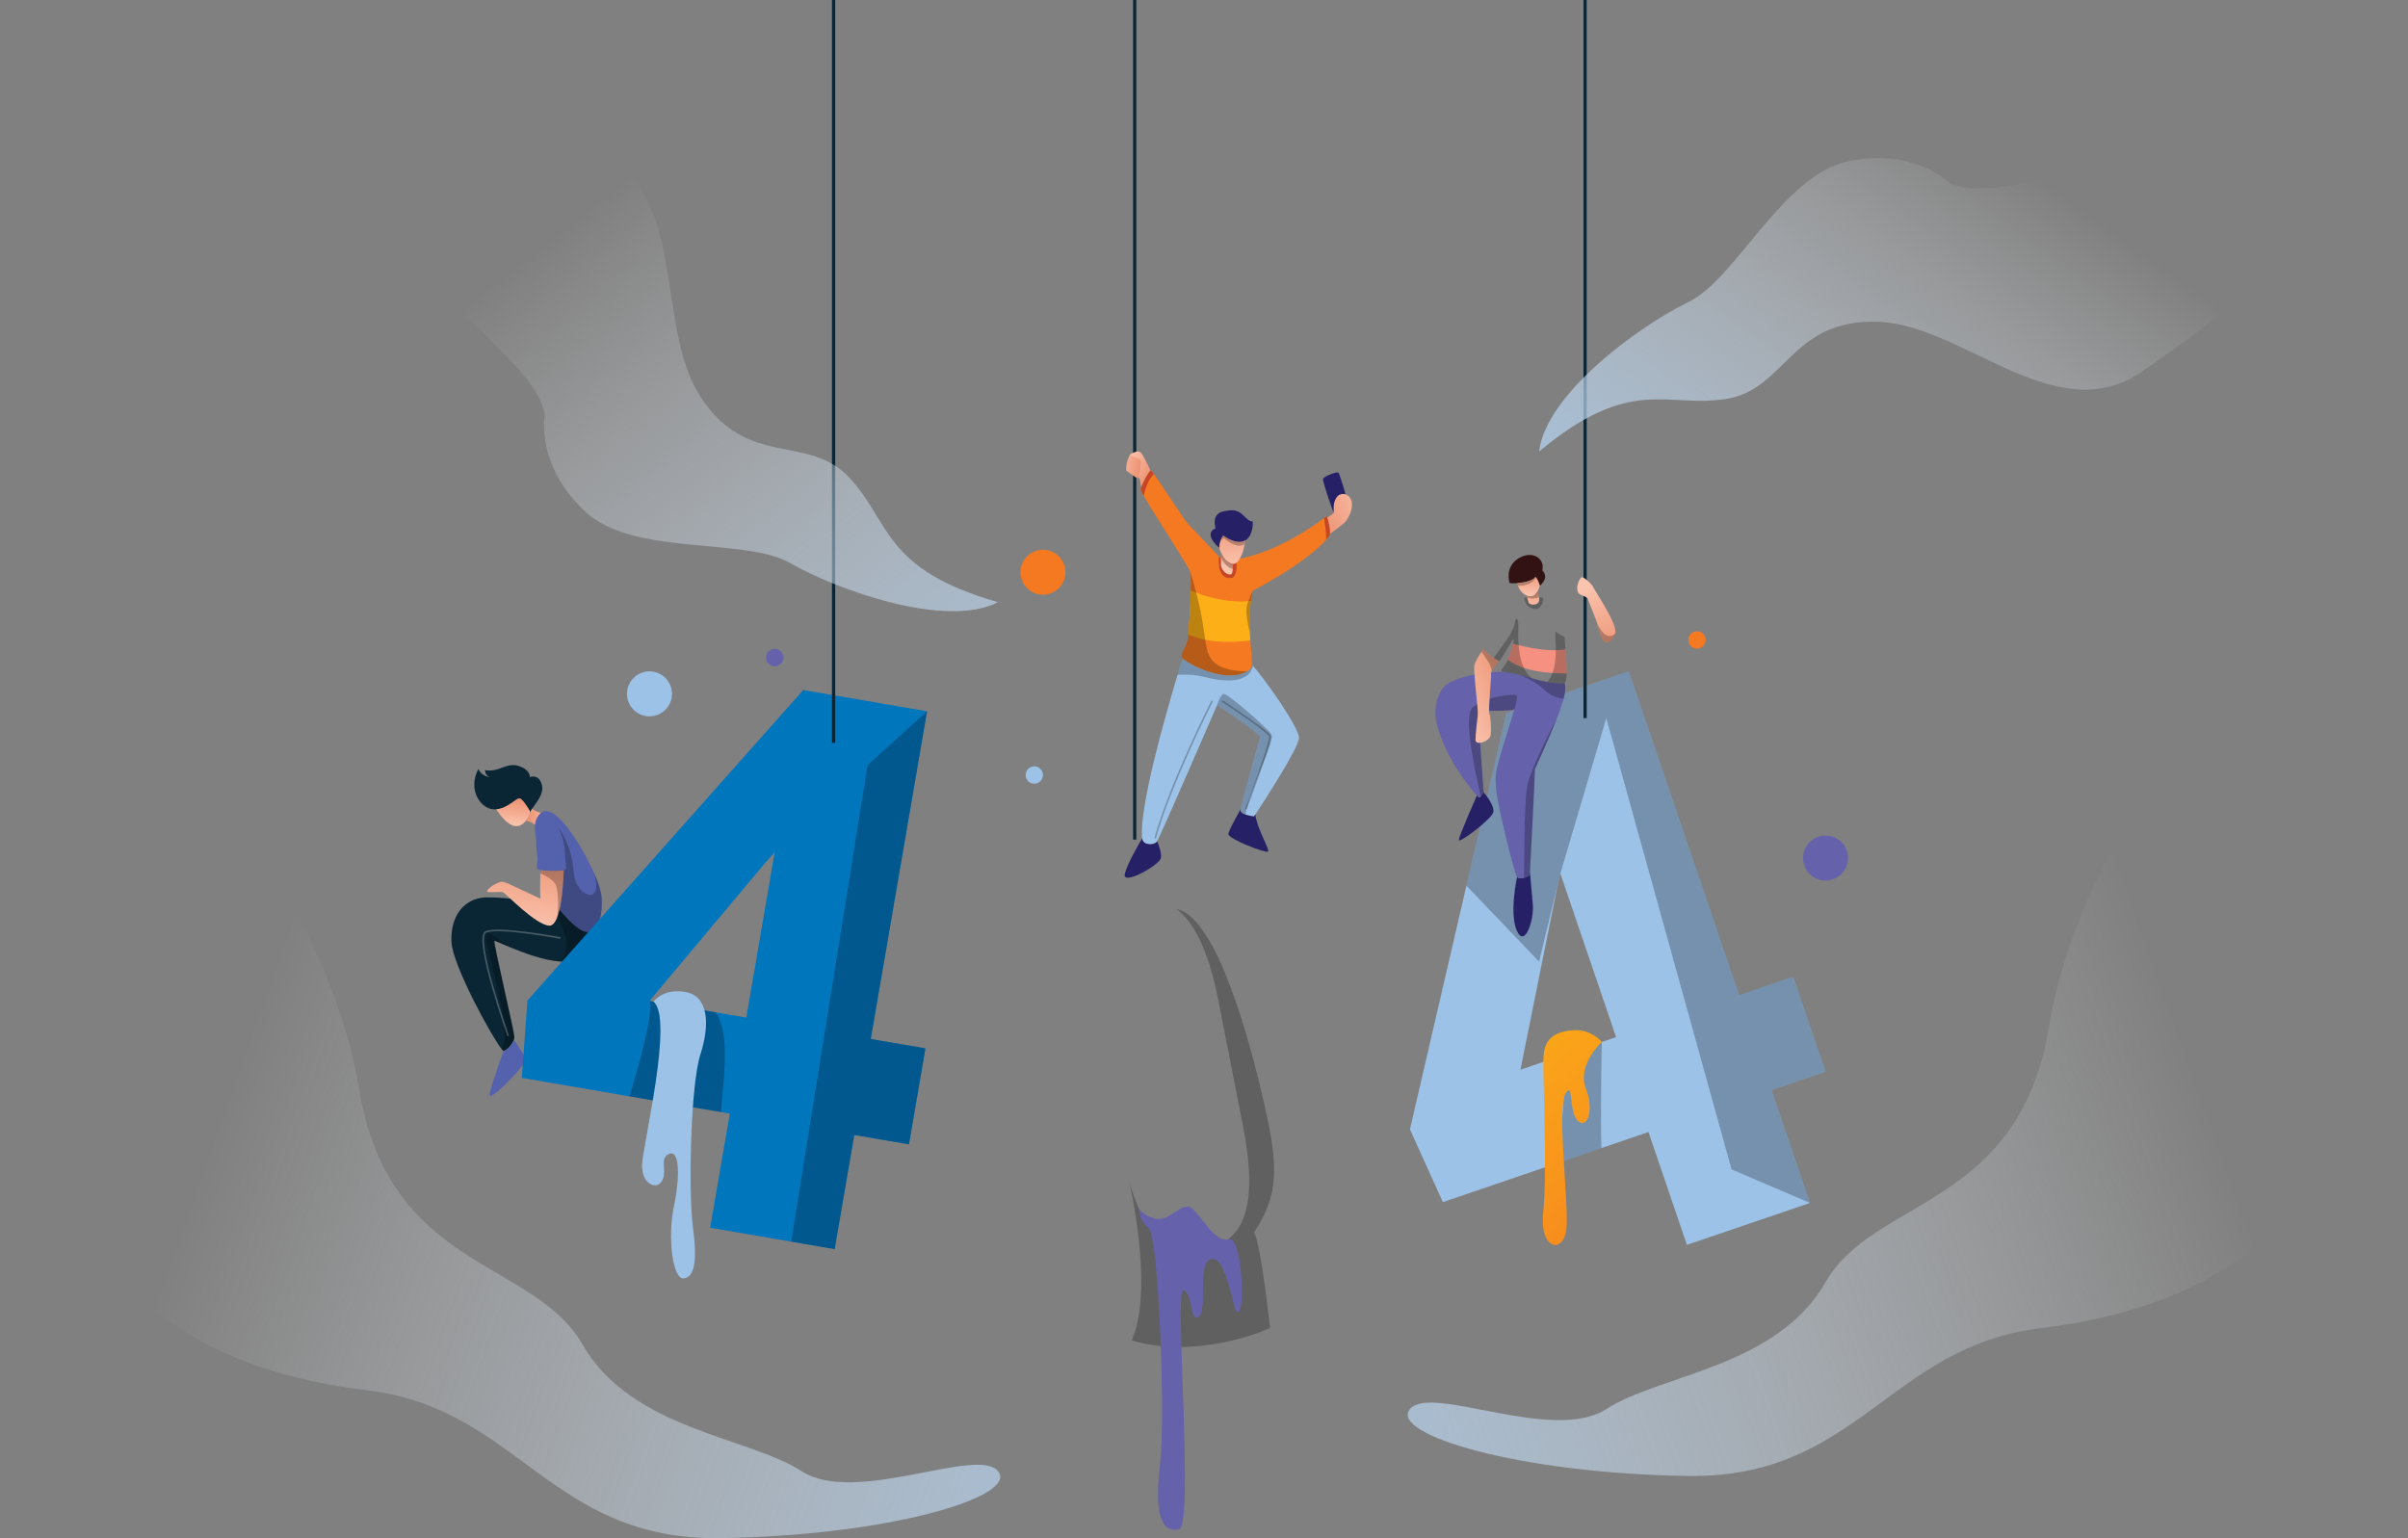 <svg xmlns="http://www.w3.org/2000/svg" xmlns:xlink="http://www.w3.org/1999/xlink" fill="none" version="1.1" width="868.472" height="554.834" viewBox="0 0 868.472 554.834"><rect x="0" y="0" width="868.472" height="554.834" fill="#808080" stroke="none"/><defs><linearGradient x1="0.302" y1="-0.395" x2="0.771" y2="1.667" id="master_svg0_335_15234"><stop offset="0%" stop-color="#FCAF17" stop-opacity="1"/><stop offset="100%" stop-color="#F47920" stop-opacity="1"/></linearGradient><linearGradient x1="0.454" y1="0.975" x2="0.547" y2="-0.106" id="master_svg1_335_15251"><stop offset="0%" stop-color="#FBC4AF" stop-opacity="1"/><stop offset="100%" stop-color="#EA8B69" stop-opacity="1"/></linearGradient><linearGradient x1="1.578" y1="0.415" x2="-0.116" y2="0.543" id="master_svg2_335_15256"><stop offset="0%" stop-color="#FBC4AF" stop-opacity="1"/><stop offset="100%" stop-color="#EA8B69" stop-opacity="1"/></linearGradient><linearGradient x1="0.371" y1="1.049" x2="0.703" y2="-0.592" id="master_svg3_335_15248"><stop offset="0%" stop-color="#FBC4AF" stop-opacity="1"/><stop offset="100%" stop-color="#EA8B69" stop-opacity="1"/></linearGradient><linearGradient x1="0.481" y1="0.893" x2="0.532" y2="-0.459" id="master_svg4_335_15300"><stop offset="0%" stop-color="#FBC4AF" stop-opacity="1"/><stop offset="100%" stop-color="#EA8B69" stop-opacity="1"/></linearGradient><linearGradient x1="0.531" y1="1.066" x2="0.464" y2="-0.346" id="master_svg5_335_15286"><stop offset="0%" stop-color="#FBC4AF" stop-opacity="1"/><stop offset="100%" stop-color="#EA8B69" stop-opacity="1"/></linearGradient><linearGradient x1="0.044" y1="1.044" x2="0.876" y2="-0.385" id="master_svg6_335_15294"><stop offset="0%" stop-color="#FBC4AF" stop-opacity="1"/><stop offset="100%" stop-color="#EA8B69" stop-opacity="1"/></linearGradient><linearGradient x1="0.373" y1="0.108" x2="0.795" y2="1.414" id="master_svg7_335_15297"><stop offset="0%" stop-color="#FBC4AF" stop-opacity="1"/><stop offset="100%" stop-color="#EA8B69" stop-opacity="1"/></linearGradient><linearGradient x1="0.228" y1="0.037" x2="1" y2="0.87" id="master_svg8_335_15198"><stop offset="0%" stop-color="#FBC4AF" stop-opacity="1"/><stop offset="100%" stop-color="#EA8B69" stop-opacity="1"/></linearGradient><linearGradient x1="-0.532" y1="0.201" x2="1.139" y2="0.617" id="master_svg9_335_15211"><stop offset="0%" stop-color="#FBC4AF" stop-opacity="1"/><stop offset="100%" stop-color="#EA8B69" stop-opacity="1"/></linearGradient><linearGradient x1="0.074" y1="-0.038" x2="0.862" y2="0.848" id="master_svga_335_15208"><stop offset="0%" stop-color="#FBC4AF" stop-opacity="1"/><stop offset="100%" stop-color="#EA8B69" stop-opacity="1"/></linearGradient><linearGradient x1="1.391" y1="-0.23" x2="-0.315" y2="1.025" id="master_svgb_335_15227"><stop offset="0%" stop-color="#FBC4AF" stop-opacity="1"/><stop offset="100%" stop-color="#EA8B69" stop-opacity="1"/></linearGradient><linearGradient x1="0.576" y1="1.109" x2="0.387" y2="-0.909" id="master_svgc_335_15220"><stop offset="0%" stop-color="#FBC4AF" stop-opacity="1"/><stop offset="100%" stop-color="#EA8B69" stop-opacity="1"/></linearGradient><linearGradient x1="0.422" y1="0.681" x2="0.616" y2="0.013" id="master_svgd_335_15214"><stop offset="0%" stop-color="#FBC4AF" stop-opacity="1"/><stop offset="100%" stop-color="#EA8B69" stop-opacity="1"/></linearGradient><linearGradient x1="0.724" y1="0.32" x2="-0.328" y2="0.933" id="master_svge_335_15270"><stop offset="0%" stop-color="#FFFFFF" stop-opacity="0"/><stop offset="100%" stop-color="#9DC2E7" stop-opacity="1"/></linearGradient><linearGradient x1="0.251" y1="0.329" x2="1.193" y2="1.401" id="master_svgf_335_15273"><stop offset="0%" stop-color="#FFFFFF" stop-opacity="0"/><stop offset="100%" stop-color="#9DC2E7" stop-opacity="1"/></linearGradient><linearGradient x1="0.747" y1="0.455" x2="-0.368" y2="0.777" id="master_svgg_335_15279"><stop offset="0%" stop-color="#FFFFFF" stop-opacity="0"/><stop offset="100%" stop-color="#9DC2E7" stop-opacity="1"/></linearGradient><linearGradient x1="0.253" y1="0.455" x2="1.368" y2="0.777" id="master_svgh_335_15276"><stop offset="0%" stop-color="#FFFFFF" stop-opacity="0"/><stop offset="100%" stop-color="#9DC2E7" stop-opacity="1"/></linearGradient></defs><g><g><g><path d="M658.411,386.578C658.411,386.578,646.739,352.339,646.739,352.339C646.739,352.339,627.249,358.979,627.249,358.979C627.249,358.979,587.44,242.169,587.44,242.169C587.44,242.169,543.058,257.29,543.058,257.29C543.058,257.29,543.191,257.687,543.191,257.687C543.191,257.687,528.876,319.479,528.876,319.479C528.876,319.479,508.508,407.385,508.508,407.385C508.508,407.385,520.39,433.619,520.39,433.619C520.39,433.619,562.298,419.338,562.298,419.338C562.298,419.338,577.554,414.137,577.554,414.137C577.554,414.137,594.537,408.347,594.537,408.347C594.537,408.347,608.402,449.042,608.402,449.042C608.402,449.042,652.785,433.921,652.785,433.921C652.785,433.921,638.918,393.226,638.918,393.226C638.918,393.226,658.411,386.578,658.411,386.578C658.411,386.578,658.411,386.578,658.411,386.578ZM577.711,375.863C577.711,375.863,567.643,379.295,567.643,379.295C567.643,379.295,548.362,385.866,548.362,385.866C548.362,385.866,561.522,320.526,561.522,320.526C561.522,320.526,562.76,315.104,562.76,315.104C562.76,315.104,582.865,374.105,582.865,374.105C582.865,374.105,577.711,375.863,577.711,375.863C577.711,375.863,577.711,375.863,577.711,375.863Z" fill="#9DC2E7" fill-opacity="1"/></g><g style="opacity:0.25;"><path d="M638.919,393.225C638.919,393.225,652.786,433.919,652.786,433.919C652.786,433.919,624.516,421.827,624.516,421.827C624.516,421.827,579.335,259.034,579.335,259.034C579.335,259.034,562.76,315.106,562.76,315.106C562.76,315.106,555.085,346.865,555.085,346.865C555.085,346.865,528.877,319.476,528.877,319.476C528.877,319.476,543.192,257.686,543.192,257.686C543.192,257.686,543.059,257.288,543.059,257.288C543.059,257.288,587.44,242.169,587.44,242.169C587.44,242.169,627.248,358.98,627.248,358.98C627.248,358.98,646.738,352.339,646.738,352.339C646.738,352.339,658.412,386.578,658.412,386.578C658.412,386.578,638.919,393.225,638.919,393.225C638.919,393.225,638.919,393.225,638.919,393.225Z" fill="#010101" fill-opacity="1"/></g><g style="opacity:0.25;"><path d="M577.554,414.135C577.554,414.135,562.298,419.336,562.298,419.336C562.298,419.336,564.54,387.897,564.54,387.897C564.54,387.897,564.54,382.166,564.54,382.166C564.54,382.166,567.643,379.294,567.643,379.294C567.643,379.294,569.64,377.45,569.64,377.45C569.64,377.45,577.71,375.863,577.71,375.863C577.711,375.863,577.211,398.956,577.554,414.135C577.554,414.135,577.554,414.135,577.554,414.135Z" fill="#010101" fill-opacity="1"/></g><g><path d="M577.714,375.862C577.714,375.862,573.9,371.073,567.244,371.627C560.587,372.18,556.872,374.677,556.649,381.611C556.426,388.545,558.08,423.491,556.56,437.359C555.041,451.227,564.495,452.613,565.037,442.352C565.581,432.09,561.563,399.917,564.541,394.647C567.522,389.378,565.708,400.471,568.833,404.078C571.959,407.683,575.286,401.304,571.959,392.707C568.63,384.108,577.714,375.862,577.714,375.862C577.714,375.862,577.714,375.862,577.714,375.862Z" fill="url(#master_svg0_335_15234)" fill-opacity="1"/></g></g><g><g><g></g></g><g><path d="M212.336,333.891C212.336,333.891,212.336,334.568,212.336,334.568C212.336,334.568,211.718,347.4,202.111,346.847C202.087,346.847,202.064,346.841,202.04,346.841C196.099,346.456,188.745,343.684,183.815,341.625C180.716,340.328,178.569,339.313,178.33,339.354C177.705,339.453,185.606,372.321,185.501,374.194C185.489,374.445,185.431,374.713,185.343,374.988C184.784,376.768,182.829,378.903,181.656,379.079C181.533,379.097,181.283,378.869,180.927,378.424C177.355,373.984,163.215,348.19,162.829,339.767C162.415,330.512,167.094,324.938,173.439,323.876C178.119,323.094,191.805,324.979,198.661,326.024C201.095,326.397,202.664,326.66,202.664,326.66C202.664,326.66,212.336,333.891,212.336,333.891C212.336,333.891,212.336,333.891,212.336,333.891Z" fill="#0A2533" fill-opacity="1"/></g><g><g style="opacity:0.25;"><path d="M185.502,374.194C185.491,374.445,185.432,374.713,185.345,374.988C184.785,376.768,182.83,378.903,181.657,379.079C181.534,379.097,181.284,378.869,180.928,378.424C185.959,371.322,172.809,336.745,175.669,336.646C177.081,336.599,180.204,338.998,183.816,341.625C180.718,340.329,178.57,339.313,178.331,339.354C177.705,339.453,185.607,372.32,185.502,374.194C185.502,374.194,185.502,374.194,185.502,374.194Z" fill="#010101" fill-opacity="1"/></g><g style="opacity:0.25;"><path d="M212.336,333.891C212.336,333.891,212.336,334.568,212.336,334.568C212.336,334.568,211.718,347.4,202.111,346.847C204.001,345.336,204.351,342.674,204.21,339.453C204.048,335.723,200.598,329.339,198.661,326.025C201.095,326.398,202.664,326.661,202.664,326.661C202.664,326.661,212.336,333.891,212.336,333.891C212.336,333.891,212.336,333.891,212.336,333.891Z" fill="#010101" fill-opacity="1"/></g></g><g><path d="M191.892,291.755C191.572,292.258,191.362,292.678,191.362,292.998C191.362,292.998,191.35,292.979,191.327,292.939C191.216,292.741,190.813,292.047,190.295,291.241C189.419,289.888,188.211,288.206,187.481,288.001C186.308,287.68,183.187,291.624,178.967,291.94C178.687,291.966,178.407,291.97,178.121,291.959C173.476,291.749,168.549,285.16,172.506,277.398C173.89,280.24,176.732,280.31,176.732,280.31C176.732,280.31,174.998,279.961,174.934,277.812C179.993,278.711,182.627,274.9,186.997,276.289C191.362,277.671,191.089,280.309,191.089,280.309C191.089,280.309,194.414,278.99,195.453,283.151C196.287,286.479,193.177,289.76,191.892,291.755C191.892,291.755,191.892,291.755,191.892,291.755Z" fill="#0A2533" fill-opacity="1"/></g><g><path d="M191.327,292.941C191.03,293.99,190.463,295.135,189.699,296.062C188.772,297.196,187.546,298.023,186.162,297.989C183.21,297.919,180.273,293.956,178.967,291.942C183.187,291.627,186.308,287.683,187.481,288.003C188.211,288.207,189.418,289.888,190.295,291.242C190.812,292.048,191.216,292.743,191.327,292.941C191.327,292.941,191.327,292.941,191.327,292.941Z" fill="url(#master_svg1_335_15251)" fill-opacity="1"/></g><g><path d="M195.593,293.342C195.593,293.342,193.375,298.408,192.541,297.298C192.092,296.698,190.795,296.302,189.699,296.061C190.464,295.134,191.03,293.989,191.327,292.939C191.351,292.979,191.362,292.998,191.362,292.998C191.362,292.677,191.572,292.256,191.892,291.755C193.503,292.97,195.593,293.342,195.593,293.342C195.593,293.342,195.593,293.342,195.593,293.342Z" fill="url(#master_svg2_335_15256)" fill-opacity="1"/></g><g><path d="M211.192,336.127C207.656,335.608,198.091,325.208,198.091,320.732C198.091,320.101,198.021,319.4,197.904,318.637C197.169,313.98,194.479,307.152,193.358,302.325C192.057,296.711,193.93,294.61,193.93,294.61C198.284,287.123,208.137,301.964,213.756,313.863C213.756,313.863,213.763,313.869,213.763,313.869C215.653,317.878,216.903,321.601,217.019,324.094C217.421,332.519,214.729,336.646,211.192,336.127C211.192,336.127,211.192,336.127,211.192,336.127Z" fill="#5462AD" fill-opacity="1"/></g><g style="opacity:0.25;"><path d="M211.192,336.127C207.656,335.608,198.091,325.208,198.091,320.732C198.091,320.101,198.021,319.4,197.904,318.637C197.904,318.637,197.881,316.642,197.881,316.642C197.881,316.642,201.347,298.479,201.347,298.479C201.347,298.479,206.132,304.17,206.897,314.359C207.656,324.549,218.875,326.766,213.761,313.869C215.652,317.878,216.902,321.601,217.017,324.094C217.421,332.519,214.729,336.646,211.192,336.127C211.192,336.127,211.192,336.127,211.192,336.127Z" fill="#010101" fill-opacity="1"/></g><g><path d="M203.774,313.664C203.681,313.744,203.517,313.808,203.302,313.868C201.662,314.321,196.882,314.253,194.892,313.862C194.595,313.803,194.355,313.733,194.204,313.664C192.891,313.039,194.204,311.511,193.79,308.808C193.375,306.1,192.335,298.198,196.357,295.77C200.563,293.231,203.633,302.842,203.774,307.629C203.915,312.416,204.679,312.899,203.774,313.664C203.774,313.664,203.774,313.664,203.774,313.664Z" fill="#5462AD" fill-opacity="1"/></g><g><path d="M203.302,313.868C203.302,313.868,203.11,325.557,200.88,331.072C200.88,331.078,200.88,331.078,200.88,331.084C200.185,332.8,199.293,333.914,198.143,333.891C193.305,333.786,182.439,322.295,181.448,321.875C180.461,321.46,175.518,322.19,175.676,321.46C175.833,320.732,177.759,319.119,179.835,318.344C181.92,317.563,181.552,318.029,194.916,324.169C194.734,322.99,194.811,317.889,194.869,315C194.875,314.562,194.888,314.178,194.893,313.863C196.883,314.253,201.662,314.322,203.302,313.868C203.302,313.868,203.302,313.868,203.302,313.868Z" fill="url(#master_svg3_335_15248)" fill-opacity="1"/></g><g><path d="M189.488,382.096C189.827,384.179,175.832,398.424,176.56,394.683C177.284,390.937,181.656,379.078,181.656,379.078C182.829,378.902,184.784,376.768,185.343,374.987C186.488,376.971,189.202,380.368,189.488,382.096C189.488,382.096,189.488,382.096,189.488,382.096Z" fill="#5462AD" fill-opacity="1"/></g><g style="opacity:0.25;"><path d="M175.209,336.167C175.209,336.167,175.33,336.433,175.33,336.433C175.33,336.433,175.33,336.433,175.33,336.433C175.33,336.433,175.209,336.167,175.209,336.167C175.209,336.167,175.209,336.167,175.209,336.167ZM202.111,338.346C202.165,338.059,202.165,338.059,202.165,338.059C202.164,338.059,202.164,338.059,202.164,338.059C202.163,338.059,202.162,338.058,202.161,338.058C202.158,338.058,202.154,338.057,202.148,338.056C202.137,338.054,202.121,338.051,202.1,338.047C202.057,338.039,201.993,338.027,201.91,338.012C201.744,337.981,201.5,337.937,201.188,337.881C200.564,337.77,199.668,337.613,198.58,337.431C196.402,337.067,193.451,336.603,190.361,336.202C187.272,335.802,184.039,335.465,181.296,335.356C179.925,335.301,178.671,335.303,177.616,335.384C176.569,335.465,175.69,335.625,175.087,335.902C175.087,335.902,175.33,336.433,175.33,336.433C175.836,336.2,176.63,336.046,177.661,335.966C178.684,335.888,179.914,335.885,181.273,335.939C183.99,336.047,187.205,336.382,190.286,336.781C193.367,337.18,196.31,337.643,198.483,338.006C199.57,338.188,200.464,338.345,201.086,338.456C201.397,338.511,201.64,338.556,201.805,338.586C201.888,338.601,201.951,338.613,201.993,338.621C202.014,338.625,202.03,338.628,202.041,338.63C202.046,338.63,202.05,338.631,202.053,338.632C202.054,338.632,202.055,338.632,202.056,338.632C202.056,338.632,202.057,338.632,202.057,338.632C202.057,338.633,202.057,338.633,202.111,338.346C202.111,338.346,202.111,338.346,202.111,338.346ZM175.087,335.902C174.719,336.071,174.467,336.402,174.298,336.815C174.13,337.227,174.034,337.747,173.992,338.345C173.909,339.544,174.039,341.123,174.316,342.937C174.872,346.571,176.03,351.213,177.323,355.781C178.617,360.352,180.049,364.858,181.158,368.22C181.712,369.901,182.186,371.297,182.521,372.273C182.688,372.761,182.821,373.143,182.912,373.404C182.958,373.535,182.993,373.635,183.016,373.702C183.028,373.736,183.037,373.761,183.043,373.779C183.046,373.787,183.049,373.794,183.05,373.798C183.051,373.8,183.052,373.802,183.052,373.803C183.052,373.804,183.052,373.804,183.052,373.804C183.052,373.805,183.053,373.805,183.328,373.707C183.603,373.61,183.603,373.61,183.603,373.61C183.602,373.61,183.602,373.609,183.602,373.609C183.602,373.608,183.601,373.606,183.6,373.604C183.599,373.6,183.597,373.593,183.594,373.585C183.588,373.568,183.579,373.542,183.567,373.509C183.543,373.442,183.509,373.342,183.463,373.212C183.372,372.952,183.24,372.57,183.073,372.083C182.738,371.109,182.266,369.716,181.712,368.037C180.605,364.679,179.175,360.182,177.885,355.623C176.593,351.06,175.444,346.446,174.893,342.849C174.618,341.048,174.495,339.52,174.574,338.386C174.614,337.819,174.703,337.367,174.839,337.035C174.974,336.704,175.143,336.518,175.33,336.433C175.33,336.433,175.087,335.902,175.087,335.902C175.087,335.902,175.087,335.902,175.087,335.902Z" fill="#FFFFFF" fill-opacity="1"/></g><g style="opacity:0.25;"><path d="M200.88,331.072C201.306,328.725,201.627,321.903,200.448,319.207C199.655,317.385,196.702,315.822,194.868,315C194.874,314.562,194.887,314.178,194.892,313.863C196.882,314.254,201.662,314.322,203.302,313.869C203.302,313.868,203.11,325.557,200.88,331.072C200.88,331.072,200.88,331.072,200.88,331.072Z" fill="#010101" fill-opacity="1"/></g></g><g><g><path d="M563.939,252.013C563.485,253.763,562.726,256.016,561.546,259.032C559.866,263.357,557.327,269.251,553.586,277.468C553.493,281.642,552.163,308.258,551.801,314.386C551.754,315.134,551.725,315.577,551.714,315.635C551.662,315.903,550.698,316.417,549.648,316.68C548.656,316.936,547.594,316.97,547.137,316.364C546.198,315.116,539.855,289.944,539.546,284.017C539.232,278.087,538.922,279.441,546.198,255.835C544.43,256.664,532.968,256.354,532.968,256.354C532.968,256.354,535.069,285.265,535.081,285.474C535.081,285.503,535.063,285.573,535.022,285.672C534.889,286.069,534.468,286.952,534.013,287.395C533.809,287.598,533.598,287.715,533.405,287.656C533.295,287.628,533.026,287.382,532.636,286.968C530.436,284.632,524.401,276.779,521.133,269.454C517.286,260.822,516.346,254.788,519.989,248.759C523.631,242.726,542.071,242.264,542.071,242.264C543.239,242.59,545.923,242.911,548.578,243.542C549.36,243.723,550.142,243.939,550.878,244.184C554.918,245.526,562.614,247.23,564.272,246.274C564.64,247.561,564.721,249.066,563.939,252.013C563.939,252.013,563.939,252.013,563.939,252.013Z" fill="#6561AB" fill-opacity="1"/></g><g></g><g><path d="M565.025,242.915C560.228,242.973,549.565,242.547,543.869,237.983C544.424,236.565,545.293,233.881,545.713,232.171C545.713,232.171,556.97,235.584,564.598,234.231C564.827,237.073,565.089,240.452,565.025,242.915C565.025,242.915,565.025,242.915,565.025,242.915Z" fill="#F69181" fill-opacity="1"/></g><g style="opacity:0.25;"><path d="M556.65,215.667C556.465,217.663,555.758,219.811,553.586,219.642C550.523,219.403,549.863,216.899,549.723,215.732C551.036,215.242,552.028,215.13,552.028,215.13C553.575,215.077,555.132,215.281,556.65,215.667C556.65,215.667,556.65,215.667,556.65,215.667Z" fill="#010101" fill-opacity="1"/></g><g><path d="M555.354,211.318C555.354,211.318,554.835,209.188,553.79,208.091C552.945,209.469,549.683,210.174,547.167,210.356C545.976,210.444,544.949,210.414,544.43,210.28C542.662,203.411,548.176,200.399,551.246,200.189C554.31,199.979,557.071,202.261,556.237,205.746C558.99,208.459,555.354,211.318,555.354,211.318C555.354,211.318,555.354,211.318,555.354,211.318Z" fill="#321212" fill-opacity="1"/></g><g><path d="M555.354,211.318C555.197,211.774,554.952,212.574,554.532,213.32C554.532,213.32,554.525,213.32,554.525,213.32C553.837,214.563,552.682,215.666,550.68,214.855C550.61,214.826,550.541,214.796,550.476,214.762C548.79,213.997,547.914,212.509,547.471,211.336C547.332,210.968,547.233,210.63,547.168,210.356C549.683,210.175,552.946,209.469,553.792,208.091C553.839,208.145,553.885,208.197,553.931,208.249C554.882,209.381,555.354,211.318,555.354,211.318C555.354,211.318,555.354,211.318,555.354,211.318Z" fill="url(#master_svg4_335_15300)" fill-opacity="1"/></g><g><path d="M555.091,216.623C554.783,218.549,551.608,218.445,551.263,217.196C551.081,216.548,550.877,215.924,550.72,215.468C550.58,215.043,550.475,214.767,550.475,214.767C550.475,214.767,550.475,214.762,550.475,214.762C550.539,214.796,550.609,214.826,550.679,214.855C552.681,215.666,553.836,214.564,554.524,213.32C554.524,213.32,554.53,213.32,554.53,213.32C554.315,213.752,554.892,214.295,555.085,215.316C555.156,215.684,555.174,216.117,555.091,216.623C555.091,216.623,555.091,216.623,555.091,216.623Z" fill="url(#master_svg5_335_15286)" fill-opacity="1"/></g><g><path d="M538.606,292.859C538.296,295.252,525.918,304.613,526.129,302.95C526.332,301.286,532.636,286.971,532.636,286.971C533.027,287.384,533.296,287.631,533.405,287.659C534.03,287.84,534.823,286.252,535.021,285.675C536.685,287.764,538.885,290.723,538.606,292.859C538.606,292.859,538.606,292.859,538.606,292.859Z" fill="#262166" fill-opacity="1"/></g><g><path d="M547.136,335.853C544.224,329.607,547.136,316.365,547.136,316.365C548.07,317.614,551.607,316.155,551.711,315.636C551.724,315.578,551.752,315.133,551.799,314.387C551.799,314.387,552.266,320.732,552.821,326.106C553.375,331.481,550.049,342.09,547.136,335.853C547.136,335.853,547.136,335.853,547.136,335.853Z" fill="#262166" fill-opacity="1"/></g><g style="opacity:0.25;"><path d="M546.197,255.836C544.428,256.665,532.967,256.355,532.967,256.355C532.967,256.355,535.068,285.266,535.079,285.475C535.079,285.504,535.062,285.574,535.021,285.673C534.888,286.071,534.466,286.953,534.012,287.396C531.9,277.503,527.686,258.536,531.047,255.28C535.349,251.119,546.997,250.011,547.165,250.921C547.335,251.837,546.197,255.836,546.197,255.836C546.197,255.836,546.197,255.836,546.197,255.836Z" fill="#010101" fill-opacity="1"/></g><g><path d="M537.951,242.174C537.782,242.524,537.694,242.816,537.748,243.009C537.998,243.977,536.668,256.11,537.152,257.359C537.636,258.608,537.917,262.559,537.636,265.057C537.355,267.555,532.157,269.078,532.157,266.931C532.157,264.778,532.782,259.718,532.991,257.774C533.201,255.837,531.259,241.795,531.778,239.852C532.117,238.585,533.418,236.438,534.281,235.102C534.742,234.385,535.081,233.893,535.081,233.893C535.158,235.112,540.264,238.463,540.689,238.463C540.688,238.462,538.634,240.762,537.951,242.174C537.951,242.174,537.951,242.174,537.951,242.174Z" fill="url(#master_svg6_335_15294)" fill-opacity="1"/></g><g style="opacity:0.25;"><path d="M563.939,252.013C561.645,251.844,559.066,250.84,557.269,249.036C555.179,246.947,551.695,245.009,548.578,243.545C549.36,243.726,550.142,243.942,550.878,244.187C554.918,245.529,562.614,247.232,564.272,246.276C564.64,247.561,564.721,249.066,563.939,252.013C563.939,252.013,563.939,252.013,563.939,252.013Z" fill="#010101" fill-opacity="1"/></g><g style="opacity:0.25;"><path d="M561.546,259.034C559.866,263.359,557.327,269.252,553.586,277.469C553.493,281.643,552.163,308.26,551.801,314.387C551.754,315.135,551.725,315.578,551.714,315.636C551.662,315.904,550.698,316.418,549.648,316.681C549.887,307.705,549.572,288.166,551.09,282.354C552.903,275.397,561.039,259.991,561.546,259.034C561.546,259.034,561.546,259.034,561.546,259.034Z" fill="#010101" fill-opacity="1"/></g><g style="opacity:0.25;"><path d="M552.553,244.706C551.951,244.531,551.386,244.357,550.878,244.187C547.634,243.102,543.584,242.686,542.071,242.266C541.692,242.161,541.476,242.062,541.463,241.945C541.418,241.373,542.87,240.078,543.553,238.723C544.229,237.369,546.512,230.244,545.835,230.611C545.158,230.972,541.154,238.461,540.686,238.461C540.524,238.461,539.718,238,538.761,237.351C538.86,237.182,538.97,237.012,539.093,236.832C541.586,233.156,545.678,228.581,546.371,224.629C546.925,221.717,547.759,223.38,547.619,227.127C547.494,230.49,547.313,240.785,552.553,244.706C552.553,244.706,552.553,244.706,552.553,244.706Z" fill="#010101" fill-opacity="1"/></g><g style="opacity:0.25;"><path d="M564.295,246.265C564.288,246.271,564.283,246.276,564.271,246.276C563.391,246.784,560.81,246.539,557.974,246.002C563.046,240.919,560.278,227.151,561.073,227.859C562.006,228.687,564.293,229.831,564.293,229.831C564.4,233.577,565.912,245.279,564.295,246.265C564.295,246.265,564.295,246.265,564.295,246.265Z" fill="#010101" fill-opacity="1"/></g><g style="opacity:0.25;"><path d="M540.688,238.462C540.688,238.462,538.634,240.762,537.951,242.174C537.933,241.864,537.911,241.578,537.881,241.322C537.724,239.834,535.407,236.6,534.28,235.1C534.74,234.383,535.079,233.892,535.079,233.892C535.157,235.112,540.262,238.462,540.688,238.462C540.688,238.462,540.688,238.462,540.688,238.462Z" fill="#010101" fill-opacity="1"/></g><g style="opacity:0.25;"><path d="M553.93,208.249C552.682,211.01,549.011,211.33,547.47,211.336C547.33,210.968,547.231,210.63,547.167,210.356C549.681,210.175,552.945,209.469,553.79,208.091C553.837,208.145,553.884,208.197,553.93,208.249C553.93,208.249,553.93,208.249,553.93,208.249Z" fill="#010101" fill-opacity="1"/></g><g style="opacity:0.25;"><path d="M555.085,215.317C554.852,215.498,554.567,215.633,554.211,215.714C552.536,216.094,551.357,215.768,550.721,215.469C550.581,215.044,550.476,214.769,550.476,214.769C550.476,214.769,550.476,214.763,550.476,214.763C550.541,214.798,550.611,214.827,550.68,214.856C552.682,215.667,553.837,214.565,554.525,213.321C554.525,213.321,554.532,213.321,554.532,213.321C554.316,213.753,554.893,214.295,555.085,215.317C555.085,215.317,555.085,215.317,555.085,215.317Z" fill="#010101" fill-opacity="1"/></g><g><path d="M571.098,0C571.098,0,571.098,259.034,571.098,259.034C571.098,259.034,572.265,259.034,572.265,259.034C572.265,259.034,572.265,0,572.265,0C572.265,0,571.098,0,571.098,0C571.098,0,571.098,0,571.098,0Z" fill="#0A2533" fill-opacity="1"/></g><g><path d="M582.602,228.203C582.59,228.272,582.574,228.342,582.561,228.407C581.873,231.541,579.364,231.874,578.89,231.669C578.418,231.465,577.169,230.029,576.077,224.971C576.053,224.87,576.037,224.771,576.012,224.667C576.012,224.667,573.655,218.621,572.547,215.714C569.81,214.092,569.291,214.752,568.905,212.878C568.525,211.005,569.74,208.583,570.435,208.232C571.129,207.888,574.245,210.8,574.666,211.874C575.079,212.947,583.226,224.875,582.602,228.203C582.602,228.203,582.602,228.203,582.602,228.203Z" fill="url(#master_svg7_335_15297)" fill-opacity="1"/></g><g style="opacity:0.25;"><path d="M582.561,228.407C581.873,231.541,579.364,231.874,578.89,231.669C578.418,231.465,577.169,230.029,576.077,224.971C576.772,226.376,577.841,228.197,579.013,228.95C580.302,229.772,581.75,229.51,582.561,228.407C582.561,228.407,582.561,228.407,582.561,228.407Z" fill="#010101" fill-opacity="1"/></g></g><g><g></g><g style="opacity:0.25;"><path d="M452.28,444.499C454.207,447.464,456.768,467.621,458.081,478.984C452.928,481.295,447.219,483.063,440.97,484.283C428.908,486.64,417.971,486.39,408.161,483.514C408.562,482.609,408.93,481.663,409.245,480.695C415.367,461.99,407.717,428.242,407.366,426.724C409.683,434.502,412.478,440.367,415.748,444.319C420.544,450.119,426.76,452.266,434.411,450.767C441.799,449.319,446.638,445.094,448.925,438.091C451.214,431.083,451.078,420.829,448.523,407.319C448.523,407.319,439.436,360.917,439.436,360.917C436.799,347.431,433.063,337.696,428.238,331.726C427.012,330.209,425.694,328.937,424.287,327.897C439.047,330.792,451.034,376.487,456.029,398.531C461.018,420.577,461.438,430.773,452.28,444.499C452.28,444.499,452.28,444.499,452.28,444.499Z" fill="#010101" fill-opacity="1"/></g><g><path d="M410.622,435.69C410.622,435.69,411.58,438.192,416.606,439.578C421.634,440.964,426.349,433.188,429.677,435.69C433.006,438.192,438.332,448.561,443.019,446.982C447.705,445.403,449.092,470.365,446.874,473.138C444.655,475.912,443.059,453.494,437.201,454.165C431.342,454.832,435.779,471.751,432.451,474.802C429.123,477.854,430.51,467.314,426.905,465.372C423.299,463.431,430.788,550.242,425.24,551.628C419.692,553.015,416.087,547.745,418.306,529.163C420.525,510.582,417.75,446.513,414.422,443.184C411.096,439.856,411.304,439.231,410.622,435.69C410.622,435.69,410.622,435.69,410.622,435.69Z" fill="#6561AB" fill-opacity="1"/></g></g><g><g><path d="M408.663,0C408.663,0,408.663,302.844,408.663,302.844C408.663,302.844,409.83,302.844,409.83,302.844C409.83,302.844,409.83,0,409.83,0C409.83,0,408.663,0,408.663,0C408.663,0,408.663,0,408.663,0Z" fill="#0A2533" fill-opacity="1"/></g><g><g><path d="M481.247,185.733C481.247,185.733,476.828,173.617,477.191,172.68C477.555,171.745,482.41,169.976,482.766,170.496C483.12,171.016,486.189,180.429,485.668,181.104C485.148,181.781,481.247,185.733,481.247,185.733C481.247,185.733,481.247,185.733,481.247,185.733Z" fill="#262166" fill-opacity="1"/></g><g><path d="M407.714,169.844C407.714,169.844,410.412,170.963,411.611,173.876C412.81,176.788,412.342,166.284,412.342,166.284C412.342,166.284,411.043,165.088,411.043,165.088C411.043,165.088,407.714,169.844,407.714,169.844C407.714,169.844,407.714,169.844,407.714,169.844Z" fill="url(#master_svg8_335_15198)" fill-opacity="1"/></g><g><path d="M406.31,169.844C406.31,169.844,409.691,172.367,410.263,172.523C410.834,172.679,411.939,166.074,411.44,165.035C410.939,163.994,409.107,162.954,407.917,163.631C406.727,164.307,405.757,169.436,406.31,169.844C406.31,169.844,406.31,169.844,406.31,169.844Z" fill="url(#master_svg9_335_15211)" fill-opacity="1"/></g><g><path d="M415.308,170.6C415.308,170.6,412.615,164.359,411.44,163.268C410.263,162.176,408.08,163.58,407.922,164.151C407.765,164.722,410.535,165.139,411.44,166.076C412.344,167.012,409.899,173.928,412.24,176.373C414.579,178.816,415.308,170.6,415.308,170.6C415.308,170.6,415.308,170.6,415.308,170.6Z" fill="url(#master_svga_335_15208)" fill-opacity="1"/></g><g><path d="M477.92,187.136C477.92,187.136,480.311,185.836,480.832,185.16C481.351,184.483,480.415,181.935,481.923,179.596C483.431,177.255,486.656,177.932,487.435,180.74C488.216,183.548,486.189,187.084,485.252,188.176C484.315,189.268,477.92,193.844,477.92,193.844" fill="url(#master_svgb_335_15227)" fill-opacity="1"/></g><g><path d="M479.633,192.562C479.564,192.977,479.137,193.688,478.309,194.657C475.274,198.205,466.911,205.15,451.837,213.088C451.54,214.301,451.307,215.539,451.132,216.775C450.572,220.726,450.582,224.718,450.77,228.307C450.815,229.229,450.874,230.128,450.939,230.991C451.214,234.773,451.587,237.896,451.488,239.705C451.441,240.498,451.302,241.035,451.034,241.274C450.695,241.571,450.338,241.84,449.965,242.08C442.436,246.912,428.733,239.693,426.515,237.521C426.34,237.352,426.235,237.211,426.213,237.112C425.827,235.654,427.321,234.095,428.155,231.597C428.295,231.172,428.436,230.22,428.576,228.918C428.973,225.072,429.317,218.192,429.44,213.015C429.51,209.711,429.492,207.104,429.341,206.415C429.335,206.403,429.335,206.39,429.335,206.39C428.921,204.692,416.297,185.621,412.51,178.862C411.816,177.631,411.42,176.808,411.441,176.575C411.581,175.052,414.493,169.643,415.117,169.712C415.223,169.724,415.609,170.209,416.191,171.014C419.116,175.076,426.982,187.355,428.43,188.918C429.784,190.383,436.676,197.638,439.63,200.748C440.464,201.617,440.983,202.166,440.983,202.166C442.582,202.137,444.185,201.991,445.791,201.741C459.978,199.552,473.92,189.619,477.568,186.858C478.168,186.404,478.491,186.146,478.491,186.146C478.491,186.146,479.948,190.619,479.633,192.562C479.633,192.562,479.633,192.562,479.633,192.562Z" fill="#F47920" fill-opacity="1"/></g><g><path d="M444.23,208.441C439.391,209.222,439.377,202.926,439.628,200.749C440.462,201.619,440.981,202.167,440.981,202.167C442.581,202.138,444.184,201.992,445.79,201.742C446.392,204.222,445.909,208.173,444.23,208.441C444.23,208.441,444.23,208.441,444.23,208.441Z" fill="#C54527" fill-opacity="1"/></g><g><path d="M449.128,194.943C448.189,195.509,446.963,195.702,445.399,195.298C444.197,194.995,442.789,194.336,441.149,193.22C441.149,193.22,439.853,194.779,439.749,197.638C436.316,194.674,435.482,191.709,438.394,190.617C437.199,185.417,439.749,184.326,444.009,184.069C448.275,183.807,449.262,188.177,451.811,188.073C451.965,190.404,451.305,193.653,449.128,194.943C449.128,194.943,449.128,194.943,449.128,194.943Z" fill="#262166" fill-opacity="1"/></g><g><path d="M449.128,194.943C449.081,195.363,449.012,195.847,448.913,196.367C448.34,199.409,446.846,203.651,444.594,203.417C444.477,203.412,444.355,203.388,444.226,203.348C442.201,202.712,440.981,200.745,440.345,199.298C439.925,198.359,439.75,197.64,439.75,197.64C439.784,196.737,439.935,195.96,440.13,195.324C440.543,193.952,441.15,193.223,441.15,193.223C442.79,194.337,444.197,194.998,445.4,195.301C446.963,195.702,448.189,195.509,449.128,194.943C449.128,194.943,449.128,194.943,449.128,194.943Z" fill="url(#master_svgc_335_15220)" fill-opacity="1"/></g><g><path d="M444.594,205.209C444.57,206.312,444.419,207.175,443.684,207.227C442.195,207.332,440.217,205.389,440.323,203.277C440.357,202.559,440.37,201.795,440.37,201.094C440.37,200.387,440.357,199.746,440.345,199.297C440.981,200.744,442.201,202.71,444.226,203.346C444.355,203.387,444.477,203.411,444.594,203.416C444.588,204.031,444.612,204.649,444.594,205.209C444.594,205.209,444.594,205.209,444.594,205.209Z" fill="url(#master_svgd_335_15214)" fill-opacity="1"/></g><g><path d="M479.633,192.562C479.564,192.977,479.137,193.688,478.309,194.657C478.349,192.177,477.807,188.413,477.568,186.859C478.168,186.405,478.491,186.147,478.491,186.147C478.491,186.147,479.948,190.619,479.633,192.562C479.633,192.562,479.633,192.562,479.633,192.562Z" fill="#C54527" fill-opacity="1"/></g><g><path d="M416.19,171.016C413.974,172.913,412.892,177.046,412.509,178.866C411.814,177.635,411.418,176.812,411.44,176.579C411.58,175.055,414.492,169.646,415.116,169.716C415.223,169.726,415.607,170.21,416.19,171.016C416.19,171.016,416.19,171.016,416.19,171.016Z" fill="#C54527" fill-opacity="1"/></g><g><path d="M450.937,230.991C445.978,231.709,436.645,232.346,428.574,228.92C428.972,225.073,429.316,218.193,429.439,213.017C433.436,214.709,442.067,217.72,451.132,216.774C450.425,221.743,450.623,226.778,450.937,230.991C450.937,230.991,450.937,230.991,450.937,230.991Z" fill="#FCAF17" fill-opacity="1"/></g><g style="opacity:0.25;"><path d="M449.964,242.081C441.851,247.287,426.572,238.504,426.212,237.114C425.826,235.655,427.32,234.096,428.154,231.598C428.294,231.173,428.435,230.221,428.574,228.92C428.972,225.074,429.316,218.193,429.439,213.017C429.509,209.712,429.491,207.105,429.34,206.416C429.515,206.953,432.258,215.648,433.663,224.11C435.122,232.846,434.807,237.008,439.073,239.815C441.57,241.455,446.129,242.32,449.964,242.081C449.964,242.081,449.964,242.081,449.964,242.081Z" fill="#010101" fill-opacity="1"/></g><g><path d="M468.503,266.095C468.503,269.702,455.465,289.685,452.765,293.786C452.455,294.26,452.28,294.522,452.28,294.522C452.28,294.522,450.6,294.329,449.216,293.862C448.254,293.528,447.431,293.074,447.431,292.444C447.431,292.315,447.455,292.117,447.496,291.854C447.957,289.07,450.822,278.998,454.499,265.68C452.562,263.323,438.971,254.306,438.971,254.306C438.971,254.306,438.964,254.318,438.958,254.341C438.369,255.7,419.502,299.33,417.359,303.398C417.283,303.544,417.23,303.637,417.195,303.678C416.227,304.928,412.205,305.062,411.926,302.429C411.926,302.424,411.926,302.424,411.926,302.418C410.771,291.389,420.283,258.122,424.713,243.411C425.506,240.773,426.136,238.731,426.515,237.522C428.733,239.693,442.436,246.912,449.965,242.081C450.338,241.841,450.695,241.573,451.034,241.275C451.302,241.036,451.441,240.499,451.488,239.706C451.628,239.857,451.775,240.021,451.92,240.196C457.17,246.2,468.503,262.622,468.503,266.095C468.503,266.095,468.503,266.095,468.503,266.095Z" fill="#9DC2E7" fill-opacity="1"/></g><g><path d="M418.688,309.503C418.169,312.1,404.437,319.797,405.687,315.14C406.703,311.363,410.518,304.775,411.925,302.418C411.925,302.424,411.925,302.424,411.925,302.429C412.205,305.062,416.227,304.929,417.194,303.679C417.228,303.638,417.282,303.545,417.358,303.398C418.059,305.406,419.027,307.822,418.688,309.503C418.688,309.503,418.688,309.503,418.688,309.503Z" fill="#262166" fill-opacity="1"/></g><g><path d="M457.275,307.214C456.231,307.734,442.714,302.534,443.024,300.765C443.339,298.997,447.493,291.854,447.493,291.854C447.453,292.117,447.429,292.315,447.429,292.444C447.429,293.966,452.278,294.522,452.278,294.522C452.278,294.522,452.453,294.26,452.763,293.786C453.366,299.185,458.25,306.725,457.275,307.214C457.275,307.214,457.275,307.214,457.275,307.214Z" fill="#262166" fill-opacity="1"/></g><g style="opacity:0.25;"><path d="M437.201,252.817C436.941,252.685,436.941,252.685,436.941,252.685C436.941,252.686,436.941,252.686,436.94,252.686C436.94,252.687,436.939,252.689,436.938,252.691C436.936,252.694,436.934,252.7,436.93,252.707C436.923,252.721,436.912,252.742,436.898,252.771C436.869,252.827,436.827,252.911,436.771,253.021C436.66,253.242,436.496,253.568,436.285,253.991C435.865,254.835,435.257,256.064,434.511,257.601C433.018,260.676,430.969,264.986,428.744,269.928C424.296,279.807,419.14,292.224,416.325,302.34C416.325,302.34,416.887,302.496,416.887,302.496C419.69,292.425,424.831,280.042,429.276,270.167C431.498,265.232,433.545,260.927,435.035,257.856C435.781,256.321,436.388,255.094,436.808,254.251C437.018,253.829,437.181,253.504,437.292,253.284C437.347,253.174,437.39,253.09,437.418,253.034C437.432,253.006,437.443,252.985,437.45,252.971C437.454,252.964,437.457,252.959,437.458,252.955C437.459,252.953,437.46,252.952,437.46,252.951C437.461,252.951,437.461,252.95,437.461,252.95C437.461,252.95,437.461,252.95,437.201,252.817C437.201,252.817,437.201,252.817,437.201,252.817Z" fill="#010101" fill-opacity="1"/></g><g style="opacity:0.25;"><path d="M458.003,265.506C458.003,265.506,458.278,265.409,458.278,265.409C458.278,265.409,458.278,265.409,458.278,265.409C458.278,265.409,458.003,265.506,458.003,265.506C458.003,265.506,458.003,265.506,458.003,265.506ZM440.736,252.817C440.576,253.061,440.576,253.061,440.577,253.062C440.577,253.062,440.577,253.062,440.577,253.062C440.578,253.062,440.578,253.063,440.579,253.063C440.581,253.065,440.584,253.067,440.588,253.069C440.596,253.074,440.608,253.082,440.624,253.093C440.655,253.113,440.702,253.144,440.763,253.184C440.885,253.264,441.064,253.383,441.292,253.533C441.747,253.835,442.4,254.268,443.184,254.794C444.753,255.845,446.851,257.264,448.968,258.738C451.086,260.213,453.22,261.741,454.863,263.009C455.684,263.643,456.379,264.209,456.885,264.669C457.139,264.9,457.341,265.1,457.487,265.265C457.64,265.439,457.709,265.55,457.728,265.604C457.728,265.604,458.278,265.409,458.278,265.409C458.219,265.242,458.084,265.06,457.925,264.879C457.758,264.691,457.539,264.475,457.278,264.238C456.754,263.762,456.046,263.185,455.219,262.547C453.566,261.27,451.422,259.736,449.302,258.259C447.181,256.782,445.079,255.361,443.509,254.309C442.723,253.783,442.07,253.349,441.614,253.047C441.385,252.896,441.206,252.777,441.084,252.697C441.023,252.657,440.976,252.626,440.944,252.605C440.929,252.595,440.917,252.587,440.909,252.582C440.905,252.579,440.902,252.577,440.9,252.576C440.899,252.575,440.898,252.574,440.897,252.574C440.897,252.574,440.897,252.574,440.897,252.574C440.897,252.574,440.897,252.574,440.736,252.817C440.736,252.817,440.736,252.817,440.736,252.817ZM457.728,265.603C457.731,265.614,457.74,265.654,457.741,265.74C457.742,265.821,457.735,265.927,457.719,266.059C457.687,266.321,457.622,266.665,457.526,267.081C457.335,267.912,457.027,269.01,456.638,270.284C455.859,272.831,454.762,276.065,453.645,279.247C452.527,282.429,451.39,285.555,450.532,287.886C450.103,289.052,449.745,290.018,449.493,290.694C449.367,291.031,449.268,291.296,449.2,291.476C449.166,291.567,449.14,291.636,449.123,291.682C449.114,291.705,449.108,291.723,449.103,291.735C449.101,291.741,449.099,291.745,449.098,291.748C449.098,291.75,449.097,291.751,449.097,291.751C449.097,291.752,449.097,291.752,449.097,291.752C449.097,291.752,449.097,291.752,449.37,291.855C449.643,291.958,449.643,291.958,449.643,291.958C449.643,291.958,449.643,291.957,449.643,291.957C449.643,291.956,449.644,291.955,449.644,291.954C449.645,291.951,449.647,291.946,449.649,291.94C449.654,291.928,449.66,291.911,449.669,291.887C449.687,291.841,449.713,291.772,449.747,291.681C449.814,291.501,449.914,291.236,450.04,290.898C450.292,290.222,450.651,289.254,451.08,288.088C451.938,285.755,453.076,282.625,454.195,279.441C455.314,276.256,456.414,273.014,457.196,270.455C457.587,269.176,457.899,268.063,458.095,267.212C458.193,266.787,458.263,266.421,458.298,266.129C458.316,265.983,458.326,265.85,458.325,265.735C458.324,265.625,458.313,265.51,458.278,265.409C458.278,265.409,457.728,265.603,457.728,265.603C457.728,265.603,457.728,265.603,457.728,265.603Z" fill="#010101" fill-opacity="1"/></g><g style="opacity:0.25;"><path d="M451.919,240.195C450.087,247.513,439.476,245.523,434.049,244.117C430.892,243.299,427.273,243.27,424.713,243.41C425.506,240.772,426.136,238.73,426.515,237.521C428.733,239.692,442.436,246.911,449.965,242.08C450.338,241.84,450.695,241.572,451.034,241.273C451.302,241.035,451.441,240.498,451.488,239.705C451.627,239.857,451.773,240.021,451.919,240.195C451.919,240.195,451.919,240.195,451.919,240.195Z" fill="#010101" fill-opacity="1"/></g><g style="opacity:0.25;"><path d="M449.216,293.863C448.254,293.53,447.431,293.075,447.431,292.446C447.431,292.316,447.455,292.118,447.496,291.855C447.957,289.071,450.822,278.999,454.499,265.682C452.562,263.324,438.971,254.308,438.971,254.308C438.971,254.308,440.079,250.567,441.328,250.288C442.576,250.013,456.997,262.42,458.59,264.988C459.996,267.244,450.174,285.663,449.216,293.863C449.216,293.863,449.216,293.863,449.216,293.863Z" fill="#010101" fill-opacity="1"/></g><g style="opacity:0.25;"><path d="M449.128,194.943C449.081,195.363,449.012,195.847,448.913,196.367C445.277,198.218,441.71,194.051,441.285,194.103C441.04,194.132,440.537,194.763,440.13,195.323C440.543,193.95,441.15,193.222,441.15,193.222C442.79,194.336,444.197,194.996,445.4,195.3C446.963,195.702,448.189,195.509,449.128,194.943C449.128,194.943,449.128,194.943,449.128,194.943Z" fill="#010101" fill-opacity="1"/></g><g style="opacity:0.25;"><path d="M444.594,205.209C442.195,204.625,440.87,202.22,440.37,201.094C440.37,200.387,440.357,199.746,440.345,199.297C440.981,200.744,442.201,202.71,444.226,203.346C444.355,203.387,444.477,203.411,444.594,203.416C444.588,204.031,444.612,204.649,444.594,205.209C444.594,205.209,444.594,205.209,444.594,205.209Z" fill="#010101" fill-opacity="1"/></g><g style="opacity:0.25;"><path d="M451.132,216.775C450.572,220.726,450.582,224.718,450.77,228.307C449.824,224.321,448.996,220.036,449.964,217.557C451.632,213.286,451.813,213.088,451.837,213.088C451.539,214.301,451.305,215.538,451.132,216.775C451.132,216.775,451.132,216.775,451.132,216.775Z" fill="#010101" fill-opacity="1"/></g></g></g><g><g><g><path d="M334.365,256.571C334.365,256.571,289.464,248.856,289.464,248.856C289.464,248.856,289.394,249.258,289.394,249.258C289.394,249.258,190.234,360.9,190.234,360.9C190.234,360.9,188.187,388.807,188.187,388.807C188.187,388.807,202.409,391.252,202.409,391.252C202.409,391.252,227.025,395.483,227.025,395.483C227.025,395.483,260.068,401.162,260.068,401.162C260.068,401.162,263.208,401.699,263.208,401.699C263.208,401.699,260.845,415.466,260.845,415.466C260.845,415.466,259.748,421.835,259.748,421.835C259.748,421.835,256.135,442.872,256.135,442.872C256.135,442.872,285.361,447.897,285.361,447.897C285.361,447.897,301.038,450.588,301.038,450.588C301.038,450.588,308.11,409.415,308.11,409.415C308.11,409.415,327.835,412.799,327.835,412.799C327.835,412.799,333.787,378.151,333.787,378.151C333.787,378.151,314.062,374.767,314.062,374.767C314.062,374.767,334.365,256.571,334.365,256.571C334.365,256.571,334.365,256.571,334.365,256.571ZM278.312,313.78C278.312,313.78,269.154,367.051,269.154,367.051C269.154,367.051,258.201,365.166,258.201,365.166C258.201,365.166,234.243,361.053,234.243,361.053C234.243,361.053,247.508,345.22,247.508,345.22C247.508,345.22,250.544,341.595,250.544,341.595C250.544,341.595,275.836,311.407,275.836,311.407C275.836,311.407,279.414,307.357,279.414,307.357C279.414,307.357,278.312,313.78,278.312,313.78C278.312,313.78,278.312,313.78,278.312,313.78Z" fill="#0076BD" fill-opacity="1"/></g><g style="opacity:0.25;"><path d="M260.068,401.162C260.068,401.162,227.025,395.483,227.025,395.483C230.917,382.626,235.774,364.908,234.244,361.052C234.244,361.052,258.202,365.164,258.202,365.164C259.737,367.722,260.95,371.24,261.278,376.067C261.86,384.612,260.587,393.336,260.068,401.162C260.068,401.162,260.068,401.162,260.068,401.162Z" fill="#010101" fill-opacity="1"/></g><g><path d="M235.674,361.3C235.674,361.3,239.276,356.301,247.389,357.863C255.502,359.424,256.126,369.409,252.59,380.434C249.053,391.459,248.222,429.941,249.885,442.421C251.55,454.902,250.509,460.728,246.558,461.143C242.606,461.559,240.732,446.165,243.021,435.35C245.31,424.533,245.102,414.548,241.357,416.212C237.612,417.878,240.732,422.037,238.86,425.781C236.988,429.524,231.372,427.237,231.58,420.164C231.788,413.091,243.097,367.127,235.674,361.3C235.674,361.3,235.674,361.3,235.674,361.3Z" fill="#9DC2E7" fill-opacity="1"/></g><g style="opacity:0.25;"><path d="M314.062,374.766C314.062,374.766,333.787,378.15,333.787,378.15C333.787,378.15,327.835,412.799,327.835,412.799C327.835,412.799,308.11,409.414,308.11,409.414C308.11,409.414,301.036,450.587,301.036,450.587C301.036,450.587,285.361,447.895,285.361,447.895C285.361,447.895,312.913,275.982,312.913,275.982C312.913,275.982,334.365,256.571,334.365,256.571C334.365,256.571,314.062,374.766,314.062,374.766C314.062,374.766,314.062,374.766,314.062,374.766Z" fill="#010101" fill-opacity="1"/></g></g><g><path d="M300.057,0C300.057,0,300.057,267.953,300.057,267.953C300.057,267.953,301.224,267.953,301.224,267.953C301.224,267.953,301.224,0,301.224,0C301.224,0,300.057,0,300.057,0C300.057,0,300.057,0,300.057,0Z" fill="#0A2533" fill-opacity="1"/></g></g><g><g><path d="M376.148,214.53C380.629,214.53,384.261,210.898,384.261,206.417C384.261,201.937,380.629,198.304,376.148,198.304C371.668,198.304,368.035,201.937,368.035,206.417C368.035,210.898,371.668,214.53,376.148,214.53C376.148,214.53,376.148,214.53,376.148,214.53Z" fill="#F47920" fill-opacity="1"/></g><g><path d="M658.412,317.625C662.892,317.625,666.525,313.993,666.525,309.513C666.525,305.032,662.892,301.4,658.412,301.4C653.931,301.4,650.299,305.032,650.299,309.513C650.299,313.993,653.931,317.625,658.412,317.625C658.412,317.625,658.412,317.625,658.412,317.625Z" fill="#6561AB" fill-opacity="1"/></g><g><path d="M234.244,258.394C238.725,258.394,242.357,254.762,242.357,250.281C242.357,245.801,238.725,242.168,234.244,242.168C229.764,242.168,226.132,245.801,226.132,250.281C226.132,254.762,229.764,258.394,234.244,258.394C234.244,258.394,234.244,258.394,234.244,258.394Z" fill="#9DC2E7" fill-opacity="1"/></g><g></g><g><path d="M612.036,233.967C613.764,233.967,615.165,232.566,615.165,230.838C615.165,229.11,613.764,227.709,612.036,227.709C610.307,227.709,608.906,229.11,608.906,230.838C608.906,232.566,610.307,233.967,612.036,233.967C612.036,233.967,612.036,233.967,612.036,233.967Z" fill="#F47920" fill-opacity="1"/></g><g><path d="M373.019,282.69C374.747,282.69,376.148,281.289,376.148,279.561C376.148,277.833,374.747,276.432,373.019,276.432C371.291,276.432,369.89,277.833,369.89,279.561C369.89,281.289,371.291,282.69,373.019,282.69C373.019,282.69,373.019,282.69,373.019,282.69Z" fill="#9DC2E7" fill-opacity="1"/></g><g><path d="M279.414,240.323C281.142,240.323,282.543,238.922,282.543,237.194C282.543,235.466,281.142,234.065,279.414,234.065C277.685,234.065,276.284,235.466,276.284,237.194C276.284,238.922,277.685,240.323,279.414,240.323C279.414,240.323,279.414,240.323,279.414,240.323Z" fill="#6561AB" fill-opacity="1"/></g></g><g><g><path d="M702.73,65.709C702.73,65.709,690.225,53.228,666.524,58.221C642.822,63.214,626.164,100.656,608.908,108.975C591.65,117.296,557.629,141.866,555.086,162.863C588.323,135.186,600.804,147.25,622.437,143.922C644.07,140.594,645.734,115.216,676.937,116.049C708.139,116.88,741.421,155.65,772.623,133.978C803.825,112.305,840.436,86.511,810.897,65.294C781.358,44.077,721.451,76.526,702.73,65.709C702.73,65.709,702.73,65.709,702.73,65.709Z" fill="url(#master_svge_335_15270)" fill-opacity="1"/></g><g><path d="M196.432,150.065C196.432,150.065,193.177,167.429,210.665,184.188C228.153,200.946,268.469,193.589,285.071,203.147C301.673,212.706,341.149,226.949,359.924,217.206C318.324,205.366,321.249,188.256,306.3,172.267C291.353,156.278,269.457,169.215,252.549,142.979C235.641,116.742,248.887,67.394,213.395,53.848C177.901,40.302,135.954,24.614,135.089,60.972C134.225,97.33,194.807,128.504,196.432,150.065C196.432,150.065,196.432,150.065,196.432,150.065Z" fill="url(#master_svgf_335_15273)" fill-opacity="1"/></g><g><path d="M800.496,249.615C800.496,249.615,749.741,305.301,738.924,370.591C728.107,435.883,676.079,431.722,658.411,462.507C640.741,493.292,598.632,495.789,579.332,508.27C560.032,520.751,516.061,499.118,508.508,508.27C500.957,517.423,547.949,531.569,608.906,532.4C669.864,533.232,681.511,485.806,735.595,479.149C789.679,472.492,843.762,449.195,862.899,360.995C882.038,272.799,849.587,225.599,800.496,249.615C800.496,249.615,800.496,249.615,800.496,249.615Z" fill="url(#master_svgg_335_15279)" fill-opacity="1"/></g><g><path d="M67.976,272.039C67.976,272.039,118.73,327.726,129.549,393.015C140.365,458.305,192.393,454.144,210.062,484.931C227.73,515.716,269.84,518.213,289.14,530.694C308.44,543.175,352.411,521.542,359.964,530.694C367.515,539.846,320.523,553.991,259.566,554.824C198.608,555.656,186.961,508.228,132.877,501.573C78.794,494.916,24.709,471.619,5.572,383.421C-13.566,295.223,18.884,248.022,67.976,272.039C67.976,272.039,67.976,272.039,67.976,272.039Z" fill="url(#master_svgh_335_15276)" fill-opacity="1"/></g></g></g></svg>